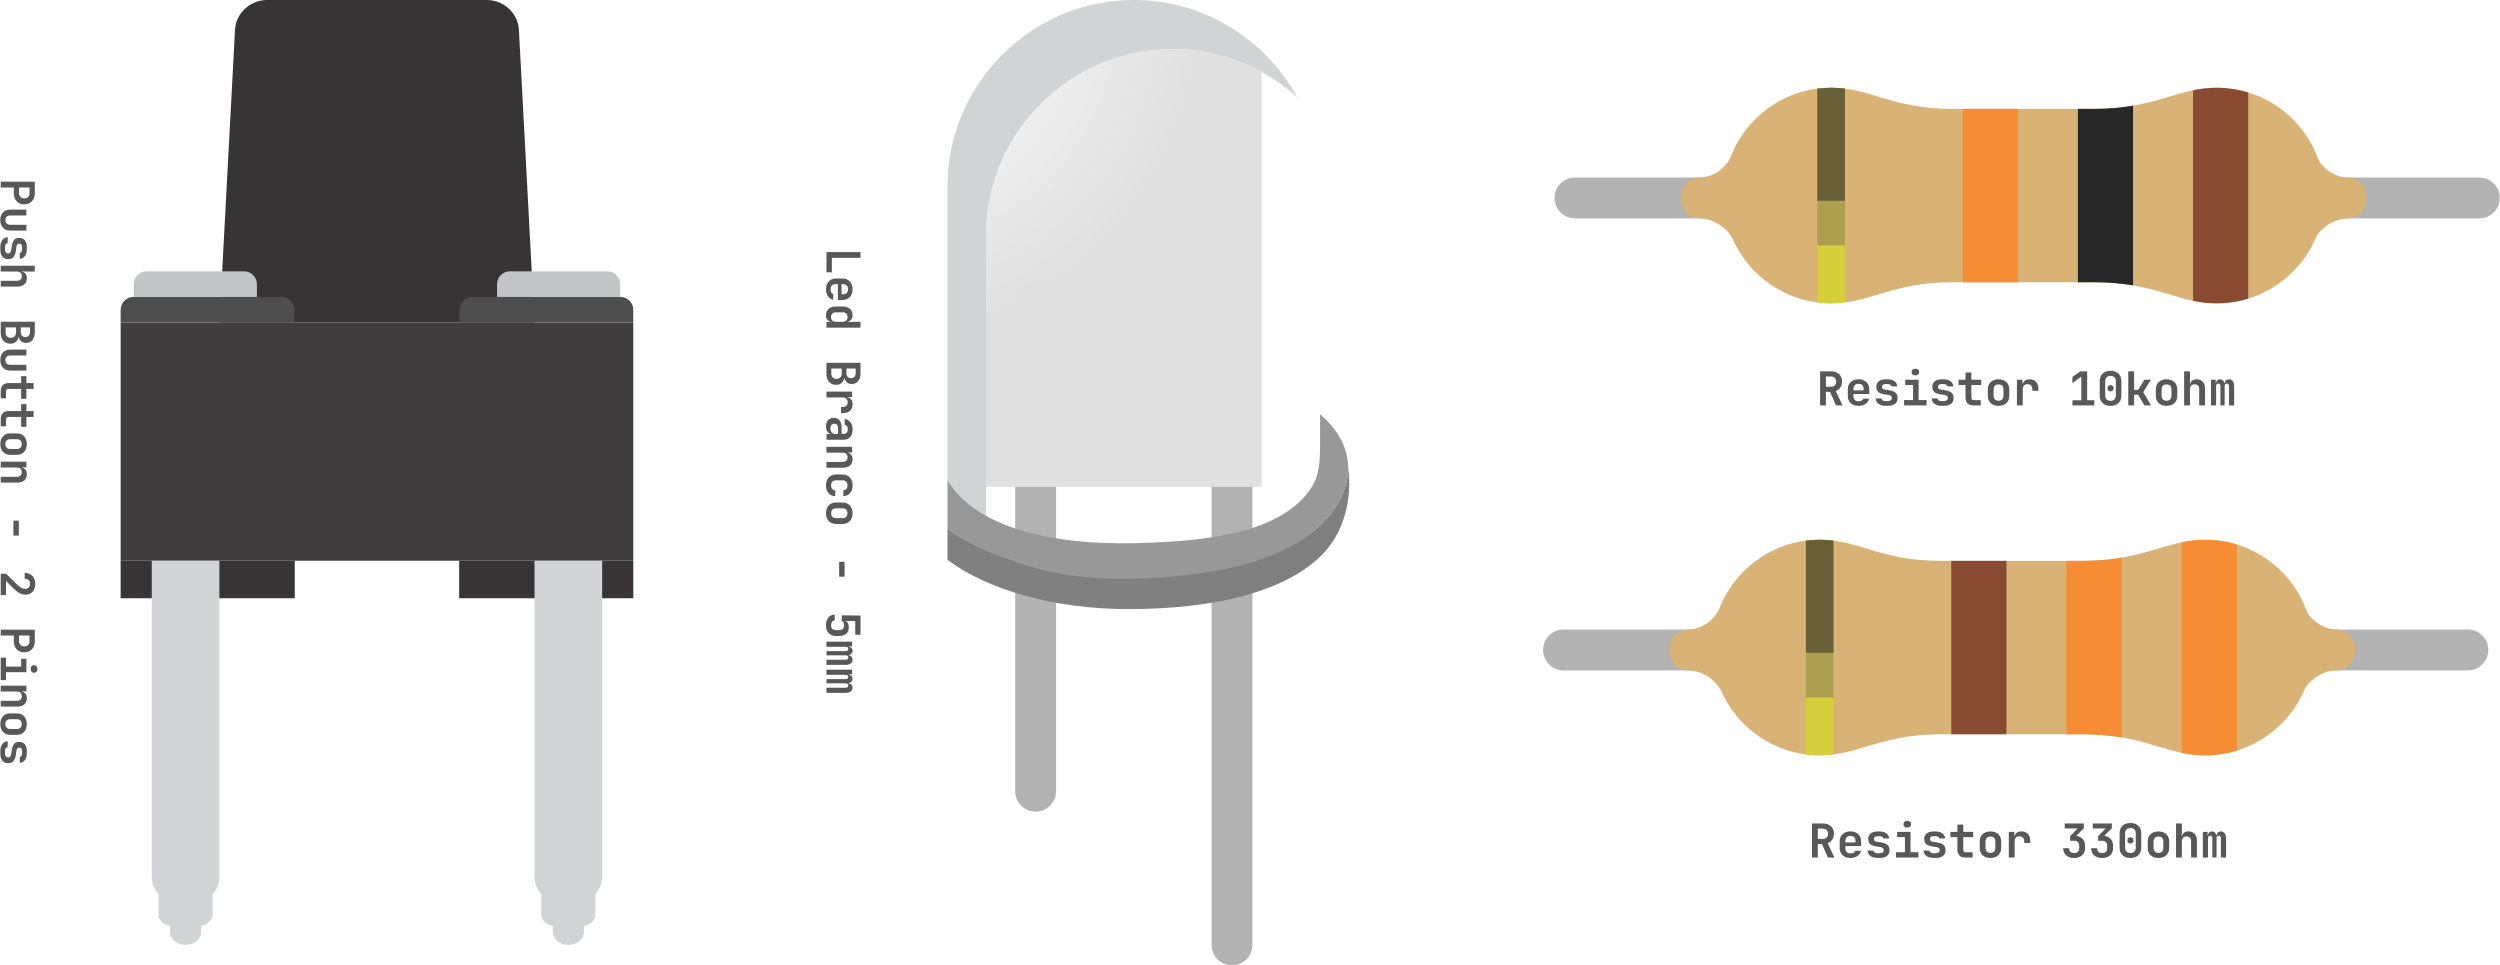 <?xml version="1.0" encoding="UTF-8"?>
<!DOCTYPE svg PUBLIC "-//W3C//DTD SVG 1.1//EN" "http://www.w3.org/Graphics/SVG/1.1/DTD/svg11.dtd">
<!-- Creator: CorelDRAW 2019 (64-Bit) -->
<svg xmlns="http://www.w3.org/2000/svg" xml:space="preserve" width="5.946in" height="2.296in" version="1.1" style="shape-rendering:geometricPrecision; text-rendering:geometricPrecision; image-rendering:optimizeQuality; fill-rule:evenodd; clip-rule:evenodd"
viewBox="0 0 5944.74 2296"
 xmlns:xlink="http://www.w3.org/1999/xlink"
 xmlns:xodm="http://www.corel.com/coreldraw/odm/2003">
 <defs>
  <style type="text/css">
   <![CDATA[
    .fil14 {fill:#D2D3D5}
    .fil11 {fill:#D2D3D5}
    .fil13 {fill:#C2C4C6}
    .fil12 {fill:#4D4D4E}
    .fil9 {fill:#3F3D3E}
    .fil10 {fill:#373435}
    .fil4 {fill:#F68C34}
    .fil1 {fill:#D8B375}
    .fil5 {fill:#D5CF3C}
    .fil3 {fill:#884B32}
    .fil6 {fill:#AC9F4D}
    .fil15 {fill:#989898}
    .fil16 {fill:#818081}
    .fil7 {fill:#686037}
    .fil2 {fill:#282829}
    .fil17 {fill:#E0E0E0cc}
    .fil8 {fill:#58585A;fill-rule:nonzero}
    .fil0 {fill:#B3B3B3;fill-rule:nonzero}
   ]]>
  </style>
    <mask id="id0">
  <radialGradient id="id1" gradientUnits="userSpaceOnUse" cx="2099.62" cy="33.68" r="760.33" fx="2099.62" fy="33.68">
   <stop offset="0" style="stop-opacity:0; stop-color:white"/>
   <stop offset="1" style="stop-opacity:1; stop-color:white"/>
  </radialGradient>
     <rect style="fill:url(#id1)" x="2341.14" y="110.88" width="802.09" height="1184.84"/>
    </mask>
 </defs>
 <g id="Layer_x0020_1">
  <g id="_2682406194144">
   <path class="fil0" d="M3745.25 519.39c-26.84,0 -48.6,-21.76 -48.6,-48.6 0,-26.84 21.76,-48.6 48.6,-48.6 716.96,0 1433.92,0 2150.89,0 26.84,0 48.6,21.76 48.6,48.6 0,26.84 -21.76,48.6 -48.6,48.6 -716.96,0 -1433.92,0 -2150.89,0z"/>
   <path class="fil1" d="M4355.04 208.76c93.26,0 143.28,50.17 287.46,50.17 112.49,0 224.97,0 337.46,0 145.68,0 198.68,-50.17 291.63,-50.17 111.79,0 206.85,71.56 241.91,171.36 13.88,24.41 41.9,42.06 71.6,42.06 65.16,9.33 50.17,97.21 0,97.21 -29.98,0 -59.94,17.5 -75.77,41.76 -38.01,94 -130.12,160.32 -237.74,160.32 -93.53,0 -144.55,-50.17 -291.63,-50.17 -117.61,0 -226.41,0 -337.46,0 -142.54,0 -194.92,50.17 -287.46,50.17 -107.08,0 -198.82,-65.66 -237.17,-158.92 0.11,0.7 0.24,1.41 0.38,2.11 -15.13,-26.06 -46.53,-45.27 -77.93,-45.27 -50.17,0 -65.16,-87.88 0,-97.21 31.41,0 60.93,-19.74 73.85,-46.32l0.38 0.29c36.16,-97.73 130.19,-167.4 240.49,-167.4zm1169.15 212.51l0.15 0.92 1.02 0 -1.18 -0.92z"/>
   <path class="fil2" d="M4941.42 258.93l38.54 0c35.85,0 66.09,-3.04 92.69,-7.62l0 427.53c-26.51,-4.53 -56.72,-7.54 -92.69,-7.54l-38.54 0 0 -412.37z"/>
   <path class="fil3" d="M5215.34 214.83c17.77,-3.7 36.07,-6.07 56.25,-6.07 26.09,0 51.26,3.91 74.98,11.15l0 490.41c-23.72,7.24 -48.89,11.15 -74.98,11.15 -20.28,0 -38.56,-2.36 -56.25,-6.05l0 -500.59z"/>
   <polygon class="fil4" points="4667.5,258.93 4798.73,258.93 4798.73,671.3 4667.5,671.3 "/>
   <path class="fil5" d="M4387.34 210.81l0 508.6c-10.33,1.31 -21.01,2.06 -32.3,2.06 -11.29,0 -22.41,-0.74 -33.31,-2.15l0 -508.41c10.91,-1.42 22.02,-2.15 33.31,-2.15 11.32,0 22,0.75 32.3,2.05z"/>
   <path class="fil6" d="M4387.34 210.81l0 373.04 -65.61 0 0 -372.93c10.91,-1.42 22.02,-2.15 33.31,-2.15 11.32,0 22,0.75 32.3,2.05z"/>
   <path class="fil7" d="M4387.34 210.81l0 266.8 -65.61 0 0 -266.7c10.91,-1.42 22.02,-2.15 33.31,-2.15 11.32,0 22,0.75 32.3,2.05z"/>
   <path class="fil0" d="M3718.03 1594.43c-26.84,0 -48.6,-21.76 -48.6,-48.6 0,-26.84 21.76,-48.6 48.6,-48.6 716.96,0 1433.92,0 2150.89,0 26.84,0 48.6,21.76 48.6,48.6 0,26.84 -21.76,48.6 -48.6,48.6 -716.96,0 -1433.92,0 -2150.89,0z"/>
   <path class="fil0" d="M2978.14 2247.39c0,26.84 -21.76,48.6 -48.6,48.6 -26.84,0 -48.6,-21.76 -48.6,-48.6l0 -1290.63 -136.99 0c-43.29,0 -64.92,-52.6 -34.16,-83.17l193.77 -192.1c32.16,-20.51 74.33,2.57 74.59,41.08l0 1524.83z"/>
   <path class="fil0" d="M2762.48 757.14l-251.35 251.34 0 873.31c0,26.84 -21.76,48.6 -48.6,48.6 -26.84,0 -48.6,-21.76 -48.6,-48.6l0 -1159.22c0,-26.84 21.76,-48.6 48.6,-48.6l265.79 0c26.84,0 48.6,21.76 48.6,48.6 0,13.53 -5.53,25.76 -14.44,34.57z"/>
   <path class="fil8" d="M1.11 432.14l81.02 0 0 26.97c0,5.4 -1.03,10.12 -3.11,14.16 -2.07,4.03 -4.98,7.16 -8.71,9.38 -3.74,2.22 -8.12,3.33 -13.15,3.33 -5.03,0 -9.42,-1.11 -13.16,-3.33 -3.74,-2.22 -6.64,-5.35 -8.71,-9.38 -2.07,-4.03 -3.11,-8.75 -3.11,-14.16l0 -13.09 -31.08 0 0 -13.88zm43.62 13.88l0 13.09c0,3.92 1.13,7.03 3.39,9.33 2.25,2.29 5.27,3.44 9.05,3.44 3.77,0 6.79,-1.15 9.04,-3.44 2.26,-2.29 3.39,-5.4 3.39,-9.33l0 -13.09 -24.86 0zm-44.73 77.47c0,-7.77 2.17,-13.87 6.5,-18.31 4.33,-4.44 10.23,-6.66 17.7,-6.66l37.96 0 0 13.87 -37.85 0c-3.92,0 -6.94,0.96 -9.05,2.89 -2.11,1.92 -3.16,4.66 -3.16,8.21 0,3.48 1.05,6.2 3.16,8.16 2.11,1.96 5.13,2.94 9.05,2.94l37.85 0 0 13.87 -37.96 0c-7.47,0 -13.38,-2.25 -17.7,-6.77 -4.33,-4.52 -6.5,-10.59 -6.5,-18.21zm0.11 64.27c0,-6.96 1.59,-12.56 4.77,-16.82 3.18,-4.25 7.47,-6.49 12.88,-6.71l0 13.87c-2,0.15 -3.57,1.09 -4.72,2.83 -1.15,1.74 -1.72,4.02 -1.72,6.83l0 4.89c0,3.41 0.67,5.96 2,7.66 1.33,1.7 3.15,2.55 5.44,2.55 4.07,0 6.55,-3.11 7.44,-9.33l1.11 -7.55c0.97,-6.96 2.81,-12.06 5.55,-15.32 2.74,-3.26 6.85,-4.89 12.32,-4.89 5.7,0 10.12,1.92 13.27,5.77 3.15,3.85 4.72,9.51 4.72,16.99l0 4.22c0,6.73 -1.52,12.15 -4.55,16.26 -3.03,4.11 -7.11,6.31 -12.21,6.6l0 -13.87c1.63,-0.22 2.96,-1.13 4,-2.72 1.04,-1.59 1.55,-3.68 1.55,-6.27l0 -4.22c0,-3.18 -0.57,-5.5 -1.72,-6.94 -1.15,-1.44 -2.83,-2.17 -5.05,-2.17 -2.07,0 -3.63,0.63 -4.66,1.89 -1.04,1.26 -1.74,3.29 -2.11,6.1l-1.11 7.88c-1.04,7.25 -2.98,12.6 -5.83,16.04 -2.85,3.44 -7.05,5.16 -12.6,5.16 -5.99,0 -10.62,-2.02 -13.87,-6.05 -3.26,-4.03 -4.88,-9.97 -4.88,-17.81l0 -4.89zm1 44.18l81.02 0 0 13.88 -19.97 0 -11.66 -0.33 0 0.22c4,0.59 7.12,2.31 9.38,5.16 2.26,2.85 3.39,6.53 3.39,11.04 0,5.99 -2,10.79 -6,14.37 -3.99,3.59 -9.36,5.39 -16.09,5.39l-40.07 0 0 -13.87 38.63 0c3.7,0 6.55,-0.98 8.54,-2.94 2,-1.96 3,-4.64 3,-8.05 0,-3.4 -1.04,-6.09 -3.11,-8.04 -2.07,-1.96 -5.03,-2.94 -8.88,-2.94l-38.18 0 0 -13.88zm0 133.19l81.02 0 0 24.86c0,7.85 -1.87,14.06 -5.61,18.65 -3.74,4.59 -8.82,6.88 -15.26,6.88 -4.81,0 -8.77,-1.38 -11.88,-4.16 -3.11,-2.78 -5.03,-6.35 -5.77,-10.71 -0.59,4.88 -2.57,8.9 -5.94,12.04 -3.37,3.15 -7.86,4.72 -13.49,4.72 -7.03,0 -12.63,-2.35 -16.82,-7.05 -4.18,-4.69 -6.27,-11.08 -6.27,-19.15l0 -26.08zm47.62 13.55l0 11.1c0,3.63 0.98,6.51 2.94,8.65 1.96,2.15 4.64,3.22 8.05,3.22 3.33,0 5.97,-1.05 7.94,-3.16 1.96,-2.11 2.94,-5.02 2.94,-8.71l0 -11.1 -21.87 0zm-36.08 0l0 11.65c0,4.07 1.09,7.27 3.28,9.6 2.18,2.33 5.16,3.5 8.94,3.5 3.78,0 6.83,-1.17 9.16,-3.5 2.33,-2.33 3.49,-5.53 3.49,-9.6l0 -11.65 -24.86 0zm-12.65 77.8c0,-7.77 2.17,-13.87 6.5,-18.31 4.33,-4.44 10.23,-6.66 17.7,-6.66l37.96 0 0 13.88 -37.85 0c-3.92,0 -6.94,0.96 -9.05,2.89 -2.11,1.92 -3.16,4.66 -3.16,8.21 0,3.48 1.05,6.2 3.16,8.16 2.11,1.96 5.13,2.94 9.05,2.94l37.85 0 0 13.87 -37.96 0c-7.47,0 -13.38,-2.26 -17.7,-6.77 -4.33,-4.52 -6.5,-10.59 -6.5,-18.21zm1.11 73.26c0,-5.85 1.63,-10.42 4.89,-13.71 3.26,-3.29 7.73,-4.94 13.43,-4.94l30.19 0 0 -16.54 12.55 0 0 16.54 17.2 0 0 13.99 -17.2 0 0 23.42 -12.55 0 0 -23.42 -30.19 0c-3.85,0 -5.77,1.89 -5.77,5.66l0 16.65 -12.55 0 0 -17.65zm0 66.59c0,-5.84 1.63,-10.42 4.89,-13.7 3.26,-3.29 7.73,-4.94 13.43,-4.94l30.19 0 0 -16.54 12.55 0 0 16.54 17.2 0 0 13.99 -17.2 0 0 23.42 -12.55 0 0 -23.42 -30.19 0c-3.85,0 -5.77,1.89 -5.77,5.66l0 16.65 -12.55 0 0 -17.65zm-1 59.94c0,-7.85 2.16,-14.06 6.49,-18.65 4.33,-4.59 10.16,-6.88 17.48,-6.88l15.1 0c7.32,0 13.15,2.29 17.48,6.88 4.33,4.59 6.5,10.8 6.5,18.65 0,7.84 -2.16,14.06 -6.5,18.64 -4.33,4.59 -10.12,6.88 -17.37,6.88l-15.2 0c-7.33,0 -13.15,-2.29 -17.48,-6.88 -4.33,-4.59 -6.49,-10.8 -6.49,-18.64zm12.1 0c0,3.7 1.02,6.57 3.05,8.6 2.04,2.03 4.98,3.05 8.83,3.05l15.1 0c3.85,0 6.79,-1.02 8.82,-3.05 2.04,-2.04 3.05,-4.9 3.05,-8.6 0,-3.7 -1.02,-6.57 -3.05,-8.61 -2.03,-2.03 -4.98,-3.05 -8.82,-3.05l-15.1 0c-3.85,0 -6.79,1.02 -8.83,3.05 -2.04,2.04 -3.05,4.9 -3.05,8.61zm-11.1 41.84l61.05 0 0 13.55 -11.66 0 0 0.22c4,0.67 7.12,2.4 9.38,5.22 2.26,2.81 3.39,6.48 3.39,10.99 0,6 -2,10.79 -6,14.38 -3.99,3.59 -9.36,5.38 -16.09,5.38l-40.07 0 0 -13.87 38.63 0c3.7,0 6.55,-0.98 8.54,-2.94 2,-1.96 3,-4.61 3,-7.94 0,-3.48 -1.04,-6.2 -3.11,-8.16 -2.07,-1.96 -5.03,-2.94 -8.88,-2.94l-38.18 0 0 -13.88zm30.19 140.19l12.88 0 0 35.51 -12.88 0 0 -35.51zm-30.19 126.42l12.65 0 26.2 25.31c3.63,3.55 6.9,6.18 9.82,7.88 2.92,1.7 5.94,2.55 9.05,2.55 3.7,0 6.62,-1.04 8.77,-3.11 2.15,-2.07 3.22,-4.88 3.22,-8.44 0,-3.92 -1.13,-6.99 -3.39,-9.22 -2.25,-2.22 -5.38,-3.33 -9.38,-3.33l0 -13.88c5.18,0.07 9.64,1.2 13.37,3.39 3.74,2.18 6.64,5.27 8.72,9.27 2.07,3.99 3.11,8.66 3.11,13.99 0,5.11 -0.96,9.54 -2.89,13.32 -1.92,3.78 -4.64,6.7 -8.16,8.77 -3.52,2.07 -7.64,3.11 -12.38,3.11 -4.96,0 -9.77,-1.28 -14.43,-3.83 -4.66,-2.55 -9.73,-6.64 -15.21,-12.27l-16.54 -16.65 0 33.75 -12.55 0 0 -50.62zm0 132.97l81.02 0 0 26.97c0,5.4 -1.03,10.12 -3.11,14.15 -2.07,4.03 -4.98,7.16 -8.71,9.38 -3.74,2.22 -8.12,3.33 -13.15,3.33 -5.03,0 -9.42,-1.11 -13.16,-3.33 -3.74,-2.22 -6.64,-5.35 -8.71,-9.38 -2.07,-4.03 -3.11,-8.75 -3.11,-14.15l0 -13.1 -31.08 0 0 -13.88zm43.62 13.88l0 13.1c0,3.92 1.13,7.03 3.39,9.32 2.25,2.29 5.27,3.44 9.05,3.44 3.77,0 6.79,-1.15 9.04,-3.44 2.26,-2.29 3.39,-5.4 3.39,-9.32l0 -13.1 -24.86 0zm-43.62 52.61l12.65 0 0 21.31 35.85 0 0 -18.54 12.55 0 0 31.86 -48.4 0 0 18.86 -12.65 0 0 -53.5zm71.26 26.86c0,-2.81 0.72,-5.03 2.16,-6.66 1.44,-1.63 3.39,-2.44 5.83,-2.44 2.44,0 4.39,0.81 5.83,2.44 1.44,1.63 2.17,3.85 2.17,6.66 0,2.81 -0.72,5.03 -2.17,6.66 -1.44,1.63 -3.39,2.44 -5.83,2.44 -2.44,0 -4.38,-0.81 -5.83,-2.44 -1.44,-1.63 -2.16,-3.85 -2.16,-6.66zm-71.26 39.84l61.05 0 0 13.55 -11.66 0 0 0.22c4,0.67 7.12,2.41 9.38,5.22 2.26,2.81 3.39,6.47 3.39,10.98 0,6 -2,10.79 -6,14.38 -3.99,3.59 -9.36,5.38 -16.09,5.38l-40.07 0 0 -13.87 38.63 0c3.7,0 6.55,-0.98 8.54,-2.94 2,-1.96 3,-4.61 3,-7.94 0,-3.48 -1.04,-6.2 -3.11,-8.16 -2.07,-1.96 -5.03,-2.94 -8.88,-2.94l-38.18 0 0 -13.88zm-1 91.35c0,-7.84 2.16,-14.06 6.49,-18.64 4.33,-4.59 10.16,-6.88 17.48,-6.88l15.1 0c7.32,0 13.15,2.29 17.48,6.88 4.33,4.59 6.5,10.8 6.5,18.64 0,7.85 -2.16,14.06 -6.5,18.65 -4.33,4.59 -10.12,6.88 -17.37,6.88l-15.2 0c-7.33,0 -13.15,-2.29 -17.48,-6.88 -4.33,-4.59 -6.49,-10.8 -6.49,-18.65zm12.1 0c0,3.7 1.02,6.57 3.05,8.61 2.04,2.03 4.98,3.05 8.83,3.05l15.1 0c3.85,0 6.79,-1.02 8.82,-3.05 2.04,-2.04 3.05,-4.9 3.05,-8.61 0,-3.7 -1.02,-6.57 -3.05,-8.6 -2.03,-2.03 -4.98,-3.05 -8.82,-3.05l-15.1 0c-3.85,0 -6.79,1.02 -8.83,3.05 -2.04,2.04 -3.05,4.9 -3.05,8.6zm-12.1 64.27c0,-6.96 1.59,-12.56 4.77,-16.82 3.18,-4.26 7.47,-6.49 12.88,-6.71l0 13.87c-2,0.15 -3.57,1.09 -4.72,2.83 -1.15,1.74 -1.72,4.02 -1.72,6.83l0 4.89c0,3.41 0.67,5.95 2,7.66 1.33,1.7 3.15,2.55 5.44,2.55 4.07,0 6.55,-3.11 7.44,-9.33l1.11 -7.55c0.97,-6.96 2.81,-12.06 5.55,-15.32 2.74,-3.26 6.85,-4.89 12.32,-4.89 5.7,0 10.12,1.92 13.27,5.77 3.15,3.85 4.72,9.51 4.72,16.99l0 4.22c0,6.73 -1.52,12.15 -4.55,16.26 -3.03,4.11 -7.11,6.31 -12.21,6.6l0 -13.87c1.63,-0.22 2.96,-1.13 4,-2.72 1.04,-1.59 1.55,-3.68 1.55,-6.27l0 -4.22c0,-3.18 -0.57,-5.5 -1.72,-6.94 -1.15,-1.44 -2.83,-2.17 -5.05,-2.17 -2.07,0 -3.63,0.63 -4.66,1.89 -1.04,1.26 -1.74,3.29 -2.11,6.1l-1.11 7.88c-1.04,7.25 -2.98,12.6 -5.83,16.04 -2.85,3.44 -7.05,5.16 -12.6,5.16 -5.99,0 -10.62,-2.02 -13.87,-6.05 -3.26,-4.03 -4.88,-9.97 -4.88,-17.81l0 -4.89z"/>
   <rect class="fil9" x="286.32" y="767.14" width="1219.23" height="566.44"/>
   <rect class="fil10" x="286.32" y="1333.58" width="414.09" height="89.31"/>
   <rect class="fil10" x="1091.46" y="1333.58" width="414.09" height="89.31"/>
   <path class="fil10" d="M521.33 767.14l37.03 -696.91c2.05,-38.63 36.22,-70.23 75.93,-70.23l232.69 0 57.91 0 232.69 0c39.71,0 73.88,31.6 75.93,70.23l37.03 696.91c-249.74,0 -499.48,0 -749.22,0z"/>
   <path class="fil11" d="M1431.57 1333.58l-160.85 0 0 753.17c0,14.74 6,28.39 16.09,39.39l0 48.83c0,13.41 11.81,24.66 27.34,27.14l0 15c0,16.66 16.64,30.28 36.99,30.28l0.01 0c20.35,0 36.99,-13.62 36.99,-30.28l0 -15c15.53,-2.48 27.34,-13.73 27.34,-27.14l0 -48.84c10.09,-11 16.08,-24.65 16.08,-39.38l0 -753.17z"/>
   <path class="fil11" d="M360.31 1333.58l160.85 0 0 753.17c0,14.74 -6,28.39 -16.09,39.39l0 48.83c0,13.41 -11.81,24.66 -27.34,27.14l0 15c0,16.66 -16.64,30.28 -36.99,30.28l-0.01 0c-20.35,0 -36.99,-13.62 -36.99,-30.28l0 -15c-15.53,-2.48 -27.34,-13.73 -27.34,-27.14l0 -48.84c-10.09,-11 -16.08,-24.65 -16.08,-39.38l0 -753.17z"/>
   <path class="fil12" d="M316.78 706.22l351.92 0c16.75,0 30.46,13.71 30.46,30.46l0 30.46 -412.84 0 0 -30.46c0,-16.75 13.7,-30.46 30.46,-30.46z"/>
   <path class="fil13" d="M348.1 645.3l231.79 0c16.75,0 30.46,13.71 30.46,30.46l0 30.46 -292.71 0 0 -30.46c0,-16.75 13.71,-30.46 30.46,-30.46z"/>
   <path class="fil12" d="M1475.09 706.22l-351.92 0c-16.75,0 -30.46,13.71 -30.46,30.46l0 30.46 412.84 0 0 -30.46c0,-16.75 -13.71,-30.46 -30.46,-30.46z"/>
   <path class="fil13" d="M1443.78 645.3l-231.79 0c-16.75,0 -30.46,13.71 -30.46,30.46l0 30.46 292.71 0 0 -30.46c0,-16.75 -13.71,-30.46 -30.46,-30.46z"/>
   <path class="fil8" d="M1964.97 599.47l81.02 0 0 13.87 -68.15 0 0 34.41 -12.88 0 0 -48.28zm-1.11 88.57c0,-5.18 1,-9.69 3,-13.54 2,-3.85 4.79,-6.83 8.38,-8.94 3.59,-2.11 7.79,-3.16 12.6,-3.16l15.32 0c4.81,0 9.01,1.05 12.6,3.16 3.59,2.11 6.38,5.09 8.38,8.94 2,3.85 3,8.36 3,13.54 0,5.11 -1,9.57 -3,13.38 -1.99,3.81 -4.79,6.77 -8.38,8.88 -3.59,2.11 -7.79,3.16 -12.6,3.16l-10.98 0 0 -37.62 -4.33 0c-8.66,0 -12.98,4.11 -12.98,12.32 0,6.36 2.11,10.1 6.33,11.21l0 13.66c-5.25,-1.04 -9.45,-3.83 -12.6,-8.38 -3.14,-4.55 -4.72,-10.09 -4.72,-16.6zm39.29 -12.21l-2.33 0 0.11 24.19 2.33 0c4.22,0 7.46,-1 9.71,-3 2.26,-2 3.39,-4.99 3.39,-8.99 0,-4.07 -1.15,-7.12 -3.44,-9.16 -2.29,-2.04 -5.55,-3.05 -9.77,-3.05zm-39.29 73.48c0,-6.14 2.09,-11.06 6.27,-14.77 4.18,-3.7 9.86,-5.55 17.04,-5.55l16.54 0c7.18,0 12.88,1.85 17.1,5.55 4.22,3.7 6.33,8.62 6.33,14.77 0,4.52 -1.13,8.18 -3.39,10.99 -2.26,2.81 -5.38,4.55 -9.38,5.22l0 0.33 14.54 -0.44 17.09 0 0 13.88 -81.02 0 0 -13.55 11.66 0 0 -0.22c-4.07,-0.59 -7.22,-2.31 -9.44,-5.16 -2.22,-2.85 -3.33,-6.53 -3.33,-11.04zm11.99 4.88c0,3.55 1.05,6.31 3.16,8.27 2.11,1.96 5.05,2.94 8.82,2.94l15.32 0c3.78,0 6.72,-0.98 8.83,-2.94 2.11,-1.96 3.16,-4.71 3.16,-8.27 0,-3.55 -1.04,-6.33 -3.11,-8.33 -2.07,-2 -5.03,-3 -8.88,-3l-15.32 0c-3.85,0 -6.8,1 -8.88,3 -2.07,2 -3.11,4.77 -3.11,8.33zm-10.88 108.77l81.02 0 0 24.86c0,7.85 -1.87,14.06 -5.61,18.65 -3.74,4.59 -8.82,6.88 -15.26,6.88 -4.81,0 -8.77,-1.39 -11.88,-4.16 -3.11,-2.78 -5.03,-6.35 -5.77,-10.71 -0.59,4.88 -2.57,8.9 -5.94,12.04 -3.37,3.15 -7.86,4.72 -13.49,4.72 -7.03,0 -12.64,-2.35 -16.82,-7.05 -4.18,-4.7 -6.27,-11.08 -6.27,-19.15l0 -26.08zm47.62 13.55l0 11.1c0,3.63 0.98,6.51 2.94,8.65 1.96,2.15 4.64,3.22 8.04,3.22 3.33,0 5.98,-1.05 7.94,-3.16 1.96,-2.11 2.94,-5.02 2.94,-8.71l0 -11.1 -21.86 0zm-36.08 0l0 11.65c0,4.07 1.09,7.27 3.28,9.6 2.18,2.33 5.16,3.5 8.94,3.5 3.78,0 6.83,-1.17 9.16,-3.5 2.33,-2.33 3.49,-5.53 3.49,-9.6l0 -11.65 -24.86 0zm-11.54 54.94l61.05 0 0 13.09 -11.66 0 0 0.11c8.51,1.92 12.76,7.51 12.76,16.76 0,6.59 -2.04,11.77 -6.11,15.54 -4.07,3.78 -9.69,5.66 -16.87,5.66l-4.44 0 0 -14.54 3.44 0c3.92,0 6.96,-1.02 9.11,-3.05 2.15,-2.04 3.22,-4.83 3.22,-8.38 0,-3.55 -1.07,-6.33 -3.22,-8.33 -2.15,-2 -5.18,-3 -9.11,-3l-38.18 0 0 -13.87zm-1.11 82.69c0,-6.29 1.65,-11.24 4.94,-14.87 3.29,-3.63 7.79,-5.44 13.49,-5.44 6,0 10.62,2.02 13.87,6.05 3.26,4.03 4.89,9.67 4.89,16.92l0 15.21 5.22 0c2.96,0 5.27,-0.96 6.94,-2.89 1.66,-1.92 2.5,-4.55 2.5,-7.88 0,-3.03 -0.67,-5.55 -2,-7.55 -1.33,-2 -3.15,-3.18 -5.44,-3.55l0 -13.54c5.77,0.67 10.36,3.26 13.77,7.77 3.41,4.51 5.11,10.28 5.11,17.32 0,7.4 -1.87,13.28 -5.6,17.64 -3.74,4.37 -8.79,6.55 -15.16,6.55l-41.4 0 0 -13.43 10.66 0 0 -0.22c-3.63,-0.74 -6.5,-2.72 -8.61,-5.94 -2.11,-3.22 -3.16,-7.27 -3.16,-12.16zm10.44 4.55c0,3.92 1,7.12 3,9.6 2,2.48 4.59,3.72 7.77,3.72l7.44 0 0 -14.99c0,-2.81 -0.81,-5.07 -2.44,-6.77 -1.63,-1.7 -3.78,-2.55 -6.44,-2.55 -2.88,0 -5.16,0.98 -6.83,2.94 -1.67,1.96 -2.5,4.64 -2.5,8.05zm-9.33 44.06l61.05 0 0 13.55 -11.66 0 0 0.22c4,0.67 7.12,2.41 9.38,5.22 2.26,2.81 3.39,6.47 3.39,10.99 0,5.99 -2,10.78 -6,14.37 -4,3.59 -9.36,5.39 -16.09,5.39l-40.07 0 0 -13.88 38.63 0c3.7,0 6.55,-0.98 8.54,-2.94 2,-1.96 3,-4.61 3,-7.94 0,-3.48 -1.04,-6.2 -3.11,-8.16 -2.07,-1.96 -5.03,-2.94 -8.88,-2.94l-38.18 0 0 -13.88zm-1.11 91.68c0,-5.18 0.98,-9.71 2.94,-13.6 1.96,-3.89 4.74,-6.9 8.33,-9.05 3.59,-2.15 7.83,-3.22 12.71,-3.22l15.32 0c4.89,0 9.12,1.07 12.71,3.22 3.59,2.15 6.36,5.16 8.32,9.05 1.96,3.89 2.94,8.42 2.94,13.6 0,7.7 -1.98,13.84 -5.94,18.43 -3.96,4.59 -9.34,6.99 -16.15,7.22l0 -13.88c3.18,-0.22 5.64,-1.37 7.38,-3.44 1.74,-2.07 2.61,-4.85 2.61,-8.33 0,-3.7 -1.02,-6.62 -3.05,-8.77 -2.04,-2.15 -4.94,-3.22 -8.72,-3.22l-15.43 0c-3.77,0 -6.7,1.07 -8.77,3.22 -2.07,2.15 -3.11,5.07 -3.11,8.77 0,3.55 0.87,6.35 2.61,8.38 1.74,2.04 4.2,3.16 7.38,3.39l0 13.88c-6.81,-0.22 -12.19,-2.63 -16.15,-7.22 -3.96,-4.59 -5.94,-10.73 -5.94,-18.43zm0.11 66.26c0,-7.84 2.16,-14.06 6.49,-18.65 4.33,-4.59 10.16,-6.88 17.49,-6.88l15.1 0c7.32,0 13.15,2.29 17.48,6.88 4.33,4.59 6.5,10.81 6.5,18.65 0,7.85 -2.17,14.06 -6.5,18.65 -4.33,4.59 -10.12,6.88 -17.37,6.88l-15.2 0c-7.33,0 -13.15,-2.29 -17.49,-6.88 -4.33,-4.59 -6.49,-10.8 -6.49,-18.65zm12.1 0c0,3.7 1.02,6.57 3.05,8.61 2.04,2.03 4.98,3.05 8.83,3.05l15.1 0c3.85,0 6.79,-1.02 8.82,-3.05 2.04,-2.04 3.05,-4.9 3.05,-8.61 0,-3.7 -1.02,-6.57 -3.05,-8.6 -2.03,-2.03 -4.98,-3.05 -8.82,-3.05l-15.1 0c-3.85,0 -6.79,1.02 -8.83,3.05 -2.04,2.04 -3.05,4.9 -3.05,8.6zm19.09 115.44l12.88 0 0 35.51 -12.88 0 0 -35.51zm-31.3 150.84c0,-7.48 1.87,-13.47 5.61,-17.98 3.74,-4.52 8.82,-7 15.26,-7.44l0 13.88c-2.74,0.3 -4.88,1.43 -6.44,3.38 -1.55,1.96 -2.33,4.68 -2.33,8.16 0,3.84 1,6.77 3,8.77 2,2 4.85,3 8.55,3l7.88 0c3.63,0 6.44,-0.98 8.44,-2.94 2,-1.96 3,-4.9 3,-8.82 0,-4.81 -1.81,-8.14 -5.44,-9.99l0 -13.54 44.62 0.56 0 45.62 -12.54 0 0 -32.52 -23.53 -0.22 0 0.22c2.59,0.74 4.61,2.39 6.05,4.94 1.44,2.55 2.17,5.79 2.17,9.72 0.07,6.58 -1.91,11.71 -5.94,15.37 -4.03,3.66 -9.64,5.49 -16.82,5.49l-7.88 0c-7.33,0 -13.1,-2.27 -17.32,-6.83 -4.22,-4.55 -6.33,-10.82 -6.33,-18.81zm1.11 39.18l61.05 0 0 11.32 -8.22 0 0 0.56c2.81,0.37 5.07,1.44 6.77,3.22 1.7,1.77 2.55,4.03 2.55,6.77 0,2.59 -0.83,4.77 -2.5,6.55 -1.67,1.78 -3.94,2.96 -6.83,3.55l0 0.44c2.81,0.45 5.07,1.59 6.77,3.44 1.7,1.85 2.55,4.18 2.55,6.99 0,3.7 -1.44,6.68 -4.33,8.94 -2.89,2.26 -6.66,3.39 -11.33,3.39l-46.51 0 0 -12.21 45.51 0c4.29,0 6.44,-1.74 6.44,-5.22 0,-3.48 -2.15,-5.22 -6.44,-5.22l-45.51 0 0 -9.99 45.51 0c4.29,0 6.44,-1.74 6.44,-5.22 0,-3.4 -2.15,-5.11 -6.44,-5.11l-45.51 0 0 -12.21zm0 66.6l61.05 0 0 11.32 -8.22 0 0 0.56c2.81,0.37 5.07,1.44 6.77,3.22 1.7,1.78 2.55,4.03 2.55,6.77 0,2.59 -0.83,4.77 -2.5,6.55 -1.67,1.78 -3.94,2.96 -6.83,3.55l0 0.44c2.81,0.45 5.07,1.59 6.77,3.44 1.7,1.85 2.55,4.18 2.55,6.99 0,3.7 -1.44,6.68 -4.33,8.94 -2.89,2.26 -6.66,3.39 -11.33,3.39l-46.51 0 0 -12.21 45.51 0c4.29,0 6.44,-1.74 6.44,-5.22 0,-3.48 -2.15,-5.22 -6.44,-5.22l-45.51 0 0 -9.99 45.51 0c4.29,0 6.44,-1.74 6.44,-5.22 0,-3.4 -2.15,-5.11 -6.44,-5.11l-45.51 0 0 -12.21z"/>
   <path class="fil8" d="M4328.26 964.23l0 -81.02 25.64 0c5.4,0 10.08,1 14.04,3 3.96,2 7.05,4.79 9.27,8.38 2.22,3.59 3.33,7.83 3.33,12.71 0,5.4 -1.35,10.12 -4.05,14.15 -2.7,4.03 -6.35,6.9 -10.94,8.6l16.1 34.19 -15.54 0 -14.1 -32.19 -9.88 0 0 32.19 -13.88 0zm13.88 -44.4l11.77 0c3.92,0 6.99,-1.07 9.21,-3.22 2.22,-2.15 3.33,-5.11 3.33,-8.88 0,-3.78 -1.13,-6.77 -3.39,-8.99 -2.26,-2.22 -5.31,-3.33 -9.16,-3.33l-11.77 0 0 24.41zm77.69 45.51c-5.18,0 -9.69,-1 -13.54,-3 -3.85,-2 -6.83,-4.79 -8.94,-8.38 -2.11,-3.59 -3.16,-7.79 -3.16,-12.6l0 -15.32c0,-4.81 1.05,-9.01 3.16,-12.6 2.11,-3.59 5.09,-6.38 8.94,-8.38 3.85,-2 8.37,-3 13.54,-3 5.11,0 9.57,1 13.38,3 3.81,2 6.77,4.79 8.88,8.38 2.11,3.59 3.16,7.79 3.16,12.6l0 10.98 -37.62 0 0 4.33c0,8.66 4.11,12.98 12.32,12.98 6.36,0 10.1,-2.11 11.21,-6.33l13.66 0c-1.04,5.25 -3.83,9.45 -8.38,12.6 -4.55,3.15 -10.08,4.72 -16.6,4.72zm-12.21 -39.29l0 2.33 24.19 -0.11 0 -2.33c0,-4.22 -1,-7.46 -3,-9.71 -2,-2.26 -4.99,-3.39 -8.99,-3.39 -4.07,0 -7.12,1.15 -9.16,3.44 -2.04,2.29 -3.05,5.55 -3.05,9.77zm76.36 39.18c-6.96,0 -12.56,-1.59 -16.82,-4.77 -4.26,-3.18 -6.49,-7.47 -6.71,-12.88l13.87 0c0.15,2 1.09,3.57 2.83,4.72 1.74,1.15 4.02,1.72 6.83,1.72l4.89 0c3.4,0 5.95,-0.67 7.66,-2 1.7,-1.33 2.55,-3.14 2.55,-5.44 0,-4.07 -3.11,-6.55 -9.33,-7.44l-7.55 -1.11c-6.95,-0.96 -12.06,-2.81 -15.32,-5.55 -3.26,-2.74 -4.88,-6.84 -4.88,-12.32 0,-5.7 1.92,-10.12 5.77,-13.26 3.85,-3.15 9.51,-4.72 16.99,-4.72l4.22 0c6.73,0 12.15,1.52 16.26,4.55 4.11,3.03 6.31,7.11 6.61,12.21l-13.87 0c-0.22,-1.63 -1.13,-2.96 -2.72,-4 -1.59,-1.04 -3.68,-1.55 -6.27,-1.55l-4.22 0c-3.18,0 -5.5,0.57 -6.94,1.72 -1.44,1.15 -2.17,2.83 -2.17,5.05 0,2.07 0.63,3.63 1.89,4.66 1.26,1.03 3.29,1.73 6.1,2.11l7.88 1.11c7.25,1.04 12.6,2.98 16.04,5.83 3.44,2.85 5.16,7.05 5.16,12.6 0,5.99 -2.02,10.62 -6.05,13.87 -4.03,3.26 -9.97,4.88 -17.81,4.88l-4.89 0zm44.07 -1l0 -12.65 21.31 0 0 -35.85 -18.54 0 0 -12.55 31.86 0 0 48.4 18.86 0 0 12.65 -53.5 0zm26.86 -71.26c-2.81,0 -5.03,-0.72 -6.66,-2.16 -1.63,-1.44 -2.44,-3.39 -2.44,-5.83 0,-2.44 0.81,-4.39 2.44,-5.83 1.63,-1.44 3.85,-2.17 6.66,-2.17 2.81,0 5.03,0.72 6.66,2.17 1.63,1.44 2.44,3.39 2.44,5.83 0,2.44 -0.81,4.38 -2.44,5.83 -1.63,1.44 -3.85,2.16 -6.66,2.16zm62.26 72.26c-6.96,0 -12.56,-1.59 -16.81,-4.77 -4.26,-3.18 -6.49,-7.47 -6.72,-12.88l13.87 0c0.15,2 1.09,3.57 2.83,4.72 1.74,1.15 4.02,1.72 6.83,1.72l4.89 0c3.4,0 5.95,-0.67 7.66,-2 1.7,-1.33 2.55,-3.14 2.55,-5.44 0,-4.07 -3.11,-6.55 -9.33,-7.44l-7.55 -1.11c-6.96,-0.96 -12.06,-2.81 -15.32,-5.55 -3.26,-2.74 -4.88,-6.84 -4.88,-12.32 0,-5.7 1.92,-10.12 5.77,-13.26 3.85,-3.15 9.51,-4.72 16.98,-4.72l4.22 0c6.73,0 12.15,1.52 16.26,4.55 4.11,3.03 6.31,7.11 6.61,12.21l-13.88 0c-0.22,-1.63 -1.13,-2.96 -2.72,-4 -1.59,-1.04 -3.68,-1.55 -6.27,-1.55l-4.22 0c-3.18,0 -5.49,0.57 -6.94,1.72 -1.44,1.15 -2.17,2.83 -2.17,5.05 0,2.07 0.63,3.63 1.89,4.66 1.26,1.03 3.29,1.73 6.11,2.11l7.88 1.11c7.25,1.04 12.6,2.98 16.04,5.83 3.44,2.85 5.16,7.05 5.16,12.6 0,5.99 -2.02,10.62 -6.05,13.87 -4.03,3.26 -9.97,4.88 -17.81,4.88l-4.89 0zm75.59 -1c-5.85,0 -10.42,-1.63 -13.71,-4.88 -3.29,-3.26 -4.94,-7.74 -4.94,-13.43l0 -30.19 -16.54 0 0 -12.55 16.54 0 0 -17.2 13.99 0 0 17.2 23.42 0 0 12.55 -23.42 0 0 30.19c0,3.85 1.89,5.77 5.66,5.77l16.65 0 0 12.55 -17.65 0zm59.94 1c-7.84,0 -14.06,-2.16 -18.65,-6.49 -4.59,-4.33 -6.88,-10.16 -6.88,-17.48l0 -15.1c0,-7.32 2.29,-13.15 6.88,-17.48 4.59,-4.33 10.81,-6.5 18.65,-6.5 7.84,0 14.06,2.16 18.65,6.5 4.59,4.33 6.88,10.12 6.88,17.37l0 15.2c0,7.33 -2.29,13.15 -6.88,17.48 -4.59,4.33 -10.81,6.49 -18.65,6.49zm0 -12.1c3.7,0 6.57,-1.02 8.61,-3.05 2.03,-2.04 3.05,-4.98 3.05,-8.83l0 -15.1c0,-3.85 -1.02,-6.79 -3.05,-8.82 -2.04,-2.04 -4.9,-3.05 -8.61,-3.05 -3.7,0 -6.57,1.02 -8.6,3.05 -2.03,2.03 -3.05,4.98 -3.05,8.82l0 15.1c0,3.85 1.02,6.79 3.05,8.83 2.04,2.04 4.9,3.05 8.6,3.05zm43.73 11.1l0 -61.05 13.09 0 0 11.66 0.11 0c1.92,-8.51 7.51,-12.76 16.76,-12.76 6.59,0 11.76,2.04 15.53,6.11 3.78,4.07 5.66,9.69 5.66,16.87l0 4.44 -14.54 0 0 -3.44c0,-3.92 -1.02,-6.96 -3.05,-9.11 -2.04,-2.15 -4.83,-3.22 -8.38,-3.22 -3.55,0 -6.33,1.07 -8.33,3.22 -2,2.15 -3,5.18 -3,9.11l0 38.18 -13.87 0zm132.08 0l0 -12.21 21.09 0 0 -56.5 -21.2 15.77 0 -14.65 18.65 -13.43 16.43 0 0 68.81 16.98 0 0 12.21 -51.95 0zm90.57 1.11c-5.26,0 -9.81,-1 -13.65,-3 -3.85,-2 -6.83,-4.81 -8.93,-8.44 -2.11,-3.63 -3.17,-7.88 -3.17,-12.77l0 -34.85c0,-4.89 1.06,-9.14 3.17,-12.77 2.11,-3.63 5.09,-6.43 8.93,-8.43 3.85,-2 8.4,-3 13.65,-3 5.26,0 9.81,1 13.66,3 3.84,2 6.82,4.81 8.93,8.43 2.11,3.63 3.16,7.88 3.16,12.77l0 34.85c0,4.88 -1.05,9.14 -3.16,12.77 -2.11,3.63 -5.09,6.44 -8.93,8.44 -3.85,2 -8.4,3 -13.66,3zm0 -11.99c3.85,0 6.92,-1.11 9.22,-3.33 2.29,-2.22 3.44,-5.18 3.44,-8.88l0 -34.85c0,-3.7 -1.13,-6.66 -3.38,-8.88 -2.26,-2.22 -5.35,-3.33 -9.27,-3.33 -3.92,0 -7.01,1.11 -9.27,3.33 -2.26,2.22 -3.39,5.18 -3.39,8.88l0 34.85c0,3.7 1.15,6.66 3.44,8.88 2.29,2.22 5.37,3.33 9.21,3.33zm0 -22.42c-2.22,0 -3.99,-0.7 -5.33,-2.11 -1.33,-1.41 -2,-3.22 -2,-5.44 0,-2.22 0.67,-4 2,-5.33 1.33,-1.33 3.11,-2 5.33,-2 2.22,0 4,0.67 5.33,2 1.33,1.33 2,3.11 2,5.33 0,2.22 -0.67,4.03 -2,5.44 -1.33,1.41 -3.11,2.11 -5.33,2.11zm42.18 33.3l0 -81.02 13.88 0 0 43.95 9.65 0 14.88 -23.98 15.54 0 -18.42 29.53 18.76 31.52 -15.87 0 -14.88 -25.31 -9.65 0 0 25.31 -13.88 0zm91.02 1c-7.85,0 -14.06,-2.16 -18.65,-6.49 -4.59,-4.33 -6.88,-10.16 -6.88,-17.48l0 -15.1c0,-7.32 2.29,-13.15 6.88,-17.48 4.59,-4.33 10.8,-6.5 18.65,-6.5 7.84,0 14.06,2.16 18.65,6.5 4.59,4.33 6.88,10.12 6.88,17.37l0 15.2c0,7.33 -2.29,13.15 -6.88,17.48 -4.59,4.33 -10.81,6.49 -18.65,6.49zm0 -12.1c3.7,0 6.57,-1.02 8.6,-3.05 2.03,-2.04 3.05,-4.98 3.05,-8.83l0 -15.1c0,-3.85 -1.02,-6.79 -3.05,-8.82 -2.04,-2.04 -4.9,-3.05 -8.6,-3.05 -3.7,0 -6.57,1.02 -8.61,3.05 -2.03,2.03 -3.05,4.98 -3.05,8.82l0 15.1c0,3.85 1.02,6.79 3.05,8.83 2.04,2.04 4.9,3.05 8.61,3.05zm41.84 11.1l0 -81.02 13.88 0 0 19.97 -0.33 11.66 0.22 0c0.59,-4 2.31,-7.12 5.16,-9.38 2.85,-2.26 6.53,-3.39 11.04,-3.39 6,0 10.79,2 14.38,6 3.59,3.99 5.38,9.36 5.38,16.09l0 40.07 -13.87 0 0 -38.63c0,-3.7 -0.98,-6.55 -2.94,-8.54 -1.96,-2 -4.64,-3 -8.05,-3 -3.4,0 -6.08,1.04 -8.04,3.11 -1.96,2.07 -2.94,5.03 -2.94,8.88l0 38.18 -13.88 0zm63.82 0l0 -61.05 11.33 0 0 8.22 0.56 0c0.37,-2.81 1.44,-5.07 3.22,-6.77 1.77,-1.7 4.03,-2.55 6.77,-2.55 2.59,0 4.77,0.83 6.55,2.5 1.78,1.67 2.96,3.94 3.55,6.83l0.44 0c0.44,-2.81 1.59,-5.07 3.44,-6.77 1.85,-1.7 4.18,-2.55 6.99,-2.55 3.7,0 6.68,1.44 8.94,4.33 2.26,2.89 3.39,6.66 3.39,11.33l0 46.51 -12.21 0 0 -45.51c0,-4.29 -1.74,-6.44 -5.22,-6.44 -3.48,0 -5.21,2.15 -5.21,6.44l0 45.51 -9.99 0 0 -45.51c0,-4.29 -1.74,-6.44 -5.22,-6.44 -3.4,0 -5.11,2.15 -5.11,6.44l0 45.51 -12.21 0z"/>
   <path class="fil8" d="M4308.98 2039.56l0 -81.02 25.64 0c5.4,0 10.08,1 14.03,3 3.96,2 7.05,4.79 9.27,8.38 2.22,3.59 3.33,7.83 3.33,12.71 0,5.4 -1.35,10.12 -4.05,14.15 -2.7,4.03 -6.35,6.9 -10.94,8.61l16.1 34.18 -15.54 0 -14.1 -32.18 -9.88 0 0 32.18 -13.87 0zm13.87 -44.4l11.77 0c3.92,0 6.99,-1.07 9.21,-3.22 2.22,-2.15 3.33,-5.11 3.33,-8.88 0,-3.78 -1.13,-6.77 -3.39,-8.99 -2.26,-2.22 -5.31,-3.33 -9.15,-3.33l-11.77 0 0 24.42zm77.69 45.51c-5.18,0 -9.69,-1 -13.54,-3 -3.85,-2 -6.83,-4.79 -8.94,-8.38 -2.11,-3.59 -3.16,-7.79 -3.16,-12.6l0 -15.32c0,-4.81 1.05,-9.01 3.16,-12.6 2.11,-3.59 5.09,-6.38 8.94,-8.38 3.85,-2 8.37,-3 13.54,-3 5.11,0 9.57,1 13.38,3 3.81,2 6.77,4.79 8.88,8.38 2.11,3.59 3.16,7.79 3.16,12.6l0 10.99 -37.63 0 0 4.33c0,8.66 4.11,12.99 12.32,12.99 6.37,0 10.1,-2.11 11.21,-6.33l13.65 0c-1.04,5.25 -3.83,9.45 -8.38,12.6 -4.55,3.14 -10.08,4.72 -16.6,4.72zm-12.21 -39.29l0 2.33 24.2 -0.11 0 -2.33c0,-4.22 -1,-7.46 -3,-9.71 -2,-2.26 -4.99,-3.39 -8.99,-3.39 -4.07,0 -7.12,1.15 -9.15,3.44 -2.04,2.3 -3.05,5.55 -3.05,9.77zm76.36 39.18c-6.96,0 -12.56,-1.59 -16.82,-4.77 -4.25,-3.18 -6.49,-7.47 -6.71,-12.88l13.87 0c0.15,2 1.09,3.57 2.83,4.72 1.74,1.15 4.02,1.72 6.83,1.72l4.89 0c3.41,0 5.96,-0.67 7.66,-2 1.7,-1.33 2.55,-3.14 2.55,-5.44 0,-4.07 -3.11,-6.55 -9.33,-7.44l-7.55 -1.11c-6.96,-0.96 -12.06,-2.81 -15.32,-5.55 -3.26,-2.74 -4.89,-6.85 -4.89,-12.32 0,-5.7 1.92,-10.12 5.77,-13.26 3.85,-3.15 9.51,-4.72 16.99,-4.72l4.22 0c6.73,0 12.15,1.52 16.26,4.55 4.11,3.04 6.31,7.11 6.6,12.21l-13.87 0c-0.22,-1.63 -1.13,-2.96 -2.72,-3.99 -1.59,-1.04 -3.68,-1.55 -6.27,-1.55l-4.22 0c-3.18,0 -5.5,0.57 -6.94,1.72 -1.44,1.15 -2.17,2.83 -2.17,5.05 0,2.07 0.63,3.63 1.89,4.66 1.26,1.04 3.29,1.74 6.1,2.11l7.88 1.11c7.25,1.04 12.6,2.98 16.04,5.83 3.44,2.85 5.16,7.05 5.16,12.6 0,6 -2.02,10.62 -6.05,13.88 -4.03,3.26 -9.97,4.88 -17.81,4.88l-4.89 0zm44.07 -1l0 -12.65 21.31 0 0 -35.85 -18.54 0 0 -12.54 31.86 0 0 48.4 18.86 0 0 12.65 -53.5 0zm26.86 -71.26c-2.81,0 -5.03,-0.72 -6.66,-2.17 -1.63,-1.44 -2.44,-3.38 -2.44,-5.83 0,-2.44 0.81,-4.39 2.44,-5.83 1.63,-1.44 3.85,-2.17 6.66,-2.17 2.81,0 5.03,0.72 6.66,2.17 1.63,1.44 2.44,3.39 2.44,5.83 0,2.44 -0.81,4.39 -2.44,5.83 -1.63,1.44 -3.85,2.17 -6.66,2.17zm62.26 72.26c-6.95,0 -12.56,-1.59 -16.81,-4.77 -4.26,-3.18 -6.49,-7.47 -6.72,-12.88l13.88 0c0.15,2 1.09,3.57 2.83,4.72 1.74,1.15 4.02,1.72 6.83,1.72l4.89 0c3.4,0 5.95,-0.67 7.66,-2 1.7,-1.33 2.55,-3.14 2.55,-5.44 0,-4.07 -3.11,-6.55 -9.33,-7.44l-7.55 -1.11c-6.96,-0.96 -12.06,-2.81 -15.32,-5.55 -3.26,-2.74 -4.88,-6.85 -4.88,-12.32 0,-5.7 1.92,-10.12 5.77,-13.26 3.85,-3.15 9.51,-4.72 16.98,-4.72l4.22 0c6.73,0 12.15,1.52 16.26,4.55 4.11,3.04 6.31,7.11 6.61,12.21l-13.87 0c-0.22,-1.63 -1.13,-2.96 -2.72,-3.99 -1.59,-1.04 -3.68,-1.55 -6.27,-1.55l-4.22 0c-3.18,0 -5.49,0.57 -6.94,1.72 -1.44,1.15 -2.17,2.83 -2.17,5.05 0,2.07 0.63,3.63 1.89,4.66 1.26,1.04 3.29,1.74 6.1,2.11l7.88 1.11c7.25,1.04 12.6,2.98 16.04,5.83 3.44,2.85 5.16,7.05 5.16,12.6 0,6 -2.02,10.62 -6.05,13.88 -4.03,3.26 -9.97,4.88 -17.81,4.88l-4.89 0zm75.59 -1c-5.84,0 -10.42,-1.63 -13.7,-4.88 -3.29,-3.26 -4.94,-7.73 -4.94,-13.43l0 -30.19 -16.54 0 0 -12.54 16.54 0 0 -17.2 13.99 0 0 17.2 23.42 0 0 12.54 -23.42 0 0 30.19c0,3.85 1.89,5.77 5.66,5.77l16.65 0 0 12.54 -17.65 0zm59.94 1c-7.84,0 -14.06,-2.17 -18.64,-6.49 -4.59,-4.33 -6.88,-10.16 -6.88,-17.49l0 -15.09c0,-7.32 2.29,-13.15 6.88,-17.48 4.59,-4.33 10.8,-6.49 18.64,-6.49 7.85,0 14.06,2.16 18.65,6.49 4.59,4.33 6.88,10.12 6.88,17.37l0 15.2c0,7.33 -2.29,13.16 -6.88,17.49 -4.59,4.33 -10.8,6.49 -18.65,6.49zm0 -12.1c3.7,0 6.57,-1.02 8.61,-3.05 2.03,-2.04 3.05,-4.98 3.05,-8.83l0 -15.09c0,-3.85 -1.02,-6.79 -3.05,-8.82 -2.04,-2.04 -4.9,-3.05 -8.61,-3.05 -3.7,0 -6.57,1.02 -8.6,3.05 -2.03,2.03 -3.05,4.97 -3.05,8.82l0 15.09c0,3.85 1.02,6.79 3.05,8.83 2.04,2.04 4.9,3.05 8.6,3.05zm43.73 11.1l0 -61.05 13.09 0 0 11.66 0.11 0c1.92,-8.51 7.51,-12.76 16.76,-12.76 6.59,0 11.77,2.04 15.54,6.1 3.78,4.07 5.66,9.69 5.66,16.87l0 4.44 -14.54 0 0 -3.44c0,-3.92 -1.02,-6.96 -3.05,-9.11 -2.04,-2.15 -4.83,-3.21 -8.38,-3.21 -3.55,0 -6.33,1.07 -8.33,3.21 -2,2.15 -3,5.18 -3,9.11l0 38.18 -13.87 0zm155.28 1.11c-5.25,0 -9.82,-0.97 -13.71,-2.89 -3.89,-1.92 -6.9,-4.62 -9.04,-8.1 -2.15,-3.48 -3.22,-7.59 -3.22,-12.32l13.98 0c0,3.63 1.05,6.46 3.16,8.49 2.11,2.04 5.09,3.05 8.94,3.05 3.85,0 6.8,-1.04 8.88,-3.11 2.07,-2.07 3.11,-4.88 3.11,-8.44l0 -6.1c0,-3.63 -1.05,-6.46 -3.16,-8.49 -2.11,-2.03 -5.05,-3.05 -8.82,-3.05l-9.55 0 0 -11.1 17.87 -18.2 -30.75 0 0 -11.88 45.51 0 0 11.43 -18.1 18.09c6.51,0.89 11.64,3.37 15.38,7.44 3.74,4.07 5.6,9.33 5.6,15.77l0 6.1c0,4.74 -1.07,8.84 -3.22,12.32 -2.15,3.48 -5.18,6.18 -9.11,8.1 -3.92,1.92 -8.51,2.89 -13.76,2.89zm66.6 0c-5.25,0 -9.82,-0.97 -13.71,-2.89 -3.89,-1.92 -6.9,-4.62 -9.05,-8.1 -2.15,-3.48 -3.22,-7.59 -3.22,-12.32l13.98 0c0,3.63 1.06,6.46 3.16,8.49 2.11,2.04 5.09,3.05 8.94,3.05 3.85,0 6.8,-1.04 8.88,-3.11 2.07,-2.07 3.11,-4.88 3.11,-8.44l0 -6.1c0,-3.63 -1.06,-6.46 -3.16,-8.49 -2.11,-2.03 -5.05,-3.05 -8.82,-3.05l-9.55 0 0 -11.1 17.88 -18.2 -30.75 0 0 -11.88 45.51 0 0 11.43 -18.09 18.09c6.51,0.89 11.64,3.37 15.38,7.44 3.73,4.07 5.6,9.33 5.6,15.77l0 6.1c0,4.74 -1.07,8.84 -3.22,12.32 -2.15,3.48 -5.18,6.18 -9.11,8.1 -3.92,1.92 -8.51,2.89 -13.76,2.89zm67.37 0c-5.26,0 -9.81,-1 -13.65,-3 -3.85,-2 -6.83,-4.81 -8.93,-8.43 -2.11,-3.63 -3.17,-7.88 -3.17,-12.77l0 -34.85c0,-4.88 1.06,-9.14 3.17,-12.77 2.11,-3.63 5.09,-6.44 8.93,-8.44 3.85,-2 8.4,-3 13.65,-3 5.26,0 9.81,1 13.66,3 3.84,2 6.82,4.81 8.93,8.44 2.11,3.63 3.16,7.88 3.16,12.77l0 34.85c0,4.88 -1.05,9.14 -3.16,12.77 -2.11,3.63 -5.09,6.44 -8.93,8.43 -3.85,2 -8.4,3 -13.66,3zm0 -11.99c3.85,0 6.92,-1.11 9.22,-3.33 2.29,-2.22 3.44,-5.18 3.44,-8.88l0 -34.85c0,-3.7 -1.13,-6.66 -3.38,-8.88 -2.26,-2.22 -5.35,-3.33 -9.27,-3.33 -3.92,0 -7.01,1.11 -9.27,3.33 -2.26,2.22 -3.39,5.18 -3.39,8.88l0 34.85c0,3.7 1.15,6.66 3.44,8.88 2.29,2.22 5.37,3.33 9.21,3.33zm0 -22.42c-2.22,0 -3.99,-0.7 -5.33,-2.11 -1.33,-1.41 -2,-3.22 -2,-5.44 0,-2.22 0.67,-3.99 2,-5.33 1.33,-1.33 3.11,-2 5.33,-2 2.22,0 4,0.67 5.33,2 1.33,1.33 2,3.11 2,5.33 0,2.22 -0.67,4.03 -2,5.44 -1.33,1.41 -3.11,2.11 -5.33,2.11zm66.6 34.29c-7.84,0 -14.06,-2.17 -18.65,-6.49 -4.59,-4.33 -6.88,-10.16 -6.88,-17.49l0 -15.09c0,-7.32 2.29,-13.15 6.88,-17.48 4.59,-4.33 10.81,-6.49 18.65,-6.49 7.84,0 14.06,2.16 18.65,6.49 4.59,4.33 6.88,10.12 6.88,17.37l0 15.2c0,7.33 -2.29,13.16 -6.88,17.49 -4.59,4.33 -10.81,6.49 -18.65,6.49zm0 -12.1c3.7,0 6.57,-1.02 8.61,-3.05 2.03,-2.04 3.05,-4.98 3.05,-8.83l0 -15.09c0,-3.85 -1.02,-6.79 -3.05,-8.82 -2.04,-2.04 -4.91,-3.05 -8.61,-3.05 -3.7,0 -6.57,1.02 -8.61,3.05 -2.03,2.03 -3.05,4.97 -3.05,8.82l0 15.09c0,3.85 1.02,6.79 3.05,8.83 2.04,2.04 4.9,3.05 8.61,3.05zm41.84 11.1l0 -81.02 13.88 0 0 19.98 -0.33 11.66 0.22 0c0.59,-4 2.31,-7.12 5.16,-9.38 2.85,-2.25 6.53,-3.38 11.04,-3.38 5.99,0 10.78,2 14.37,5.99 3.59,4 5.39,9.36 5.39,16.09l0 40.07 -13.88 0 0 -38.62c0,-3.7 -0.98,-6.55 -2.94,-8.55 -1.96,-2 -4.64,-3 -8.05,-3 -3.41,0 -6.09,1.04 -8.05,3.11 -1.96,2.07 -2.94,5.03 -2.94,8.88l0 38.18 -13.88 0zm63.83 0l0 -61.05 11.32 0 0 8.22 0.56 0c0.37,-2.81 1.44,-5.07 3.22,-6.77 1.77,-1.7 4.03,-2.55 6.77,-2.55 2.59,0 4.77,0.83 6.55,2.5 1.78,1.67 2.96,3.94 3.55,6.83l0.44 0c0.44,-2.81 1.59,-5.07 3.44,-6.77 1.85,-1.7 4.18,-2.55 6.99,-2.55 3.7,0 6.68,1.44 8.94,4.33 2.25,2.89 3.38,6.66 3.38,11.32l0 46.51 -12.21 0 0 -45.51c0,-4.29 -1.74,-6.44 -5.21,-6.44 -3.48,0 -5.22,2.15 -5.22,6.44l0 45.51 -9.99 0 0 -45.51c0,-4.29 -1.74,-6.44 -5.21,-6.44 -3.41,0 -5.11,2.15 -5.11,6.44l0 45.51 -12.21 0z"/>
   <path class="fil14" d="M2696.03 0l0 0c167.54,0 314.13,94.24 389.39,232.32 -78.81,-71.77 -183.4,-115.67 -297.74,-115.67l0 0c-243.69,0 -443.07,199.38 -443.07,443.07l0 669.92c4.21,2.49 8.51,4.92 12.88,7.27 -45.29,-24.37 -81.76,-55.92 -104.54,-95.3l0 -698.54c0,-243.69 199.38,-443.07 443.07,-443.07zm-193.03 1286.85c-3.35,-0.67 -6.7,-1.38 -10.02,-2.09 3.32,0.72 6.66,1.42 10.02,2.09zm-15.99 -3.41c-5.34,-1.2 -10.63,-2.47 -15.88,-3.79 5.25,1.32 10.54,2.59 15.88,3.79zm-32.5 -8.24c-35.12,-9.91 -67.88,-22.61 -97,-38.28 29.12,15.67 61.89,28.37 97,38.28z"/>
   <path class="fil15" d="M3139.1 985.33c83.81,71.42 89.67,166.01 12.2,251.95 -85.17,94.47 -262.03,150.89 -470.41,150.89 -177.69,0 -332.7,-59.77 -427.94,-130.55l0 -115.99c67.58,116.85 258.78,154.37 440.38,150.34 158.9,-3.53 338.64,-18.86 417.45,-121.26 31.01,-40.28 28.32,-79.24 28.32,-153.32l0 -32.05z"/>
   <path class="fil16" d="M3139.1 985.33c5.96,4.81 11.52,10.03 16.7,15.6 -5.17,-5.31 -10.73,-10.51 -16.7,-15.6zm66.75 127.04c10.08,70.73 -9.2,148.68 -54.56,198.99 -85.17,94.47 -259.95,137.35 -468.33,137.35 -177.69,0 -334.79,-46.23 -430.02,-117.02l0 -74.1c41.09,30.54 93.67,56.51 154.48,76.17 82.39,31.59 183.55,44.91 282.78,42.7 44.08,-0.98 90.01,-3.67 135.05,-9.23 144.19,-15.92 261.14,-57.95 326.04,-129.94 36.8,-40.82 54.79,-83.6 54.56,-124.9zm-66.75 -50.64l0 -40.9c0.02,14.99 0.12,28.51 0,40.9z"/>
   <path class="fil1" d="M4327.82 1283.8c93.26,0 143.28,50.17 287.46,50.17 112.49,0 224.97,0 337.46,0 145.68,0 198.68,-50.17 291.63,-50.17 111.79,0 206.85,71.56 241.91,171.36 13.88,24.41 41.9,42.06 71.6,42.06 65.16,9.33 50.17,97.21 0,97.21 -29.98,0 -59.94,17.5 -75.77,41.76 -38.01,94 -130.12,160.32 -237.74,160.32 -93.53,0 -144.55,-50.17 -291.63,-50.17 -117.61,0 -226.41,0 -337.46,0 -142.54,0 -194.92,50.17 -287.46,50.17 -107.08,0 -198.82,-65.66 -237.17,-158.92 0.11,0.7 0.24,1.41 0.38,2.11 -15.13,-26.06 -46.53,-45.27 -77.93,-45.27 -50.17,0 -65.16,-87.88 0,-97.21 31.41,0 60.93,-19.74 73.85,-46.32l0.38 0.29c36.16,-97.73 130.19,-167.4 240.49,-167.4zm1169.15 212.51l0.15 0.92 1.02 0 -1.18 -0.92z"/>
   <path class="fil4" d="M4914.2 1333.97l38.54 0c35.85,0 66.09,-3.04 92.69,-7.62l0 427.53c-26.51,-4.53 -56.72,-7.54 -92.69,-7.54l-38.54 0 0 -412.37z"/>
   <path class="fil4" d="M5188.12 1289.87c17.77,-3.7 36.07,-6.07 56.25,-6.07 26.09,0 51.26,3.91 74.98,11.15l0 490.41c-23.72,7.24 -48.89,11.15 -74.98,11.15 -20.28,0 -38.56,-2.36 -56.25,-6.05l0 -500.59z"/>
   <polygon class="fil3" points="4640.28,1333.97 4771.51,1333.97 4771.51,1746.34 4640.28,1746.34 "/>
   <path class="fil5" d="M4360.12 1285.85l0 508.6c-10.33,1.31 -21.01,2.06 -32.3,2.06 -11.29,0 -22.41,-0.74 -33.31,-2.15l0 -508.41c10.91,-1.42 22.02,-2.15 33.31,-2.15 11.32,0 22,0.75 32.3,2.05z"/>
   <path class="fil6" d="M4360.12 1285.85l0 373.04 -65.61 0 0 -372.93c10.91,-1.42 22.02,-2.15 33.31,-2.15 11.32,0 22,0.75 32.3,2.05z"/>
   <path class="fil7" d="M4360.12 1285.85l0 266.8 -65.61 0 0 -266.7c10.91,-1.42 22.02,-2.15 33.31,-2.15 11.32,0 22,0.75 32.3,2.05z"/>
   <path class="fil17" style="mask:url(#id0)" d="M2992.3 114.35l0.96 0c5.43,5.19 10.72,10.53 15.87,16.01 -5.48,-5.48 -11.09,-10.82 -16.83,-16.01zm84.34 110.19c38.5,71.37 60.3,155.28 63.11,244.95l0 516.4 -0.65 -0.57 0 32.05 0 3.46 0.01 3.42 0.01 3.31 0 0.08 0.01 3.22 0 0.14 0.01 3.11 0 0.21 0.01 2.99 0 0.3 0.01 2.85 0 0.41 0.01 2.7 0 0.52 0 2.54 0 0.66 0 2.37 0 0.8 -0 2.17 0 0.96c-0.15,51.68 -2.85,83.94 -28.37,117.09 -78.81,102.4 -258.54,117.72 -417.45,121.26 -126.64,2.81 -257.93,-14.59 -348.73,-65l0 -667.23c0,-243.69 199.38,-443.07 443.07,-443.07 110.15,0 211.24,40.74 288.96,107.89z"/>
  </g>
 </g>
</svg>
